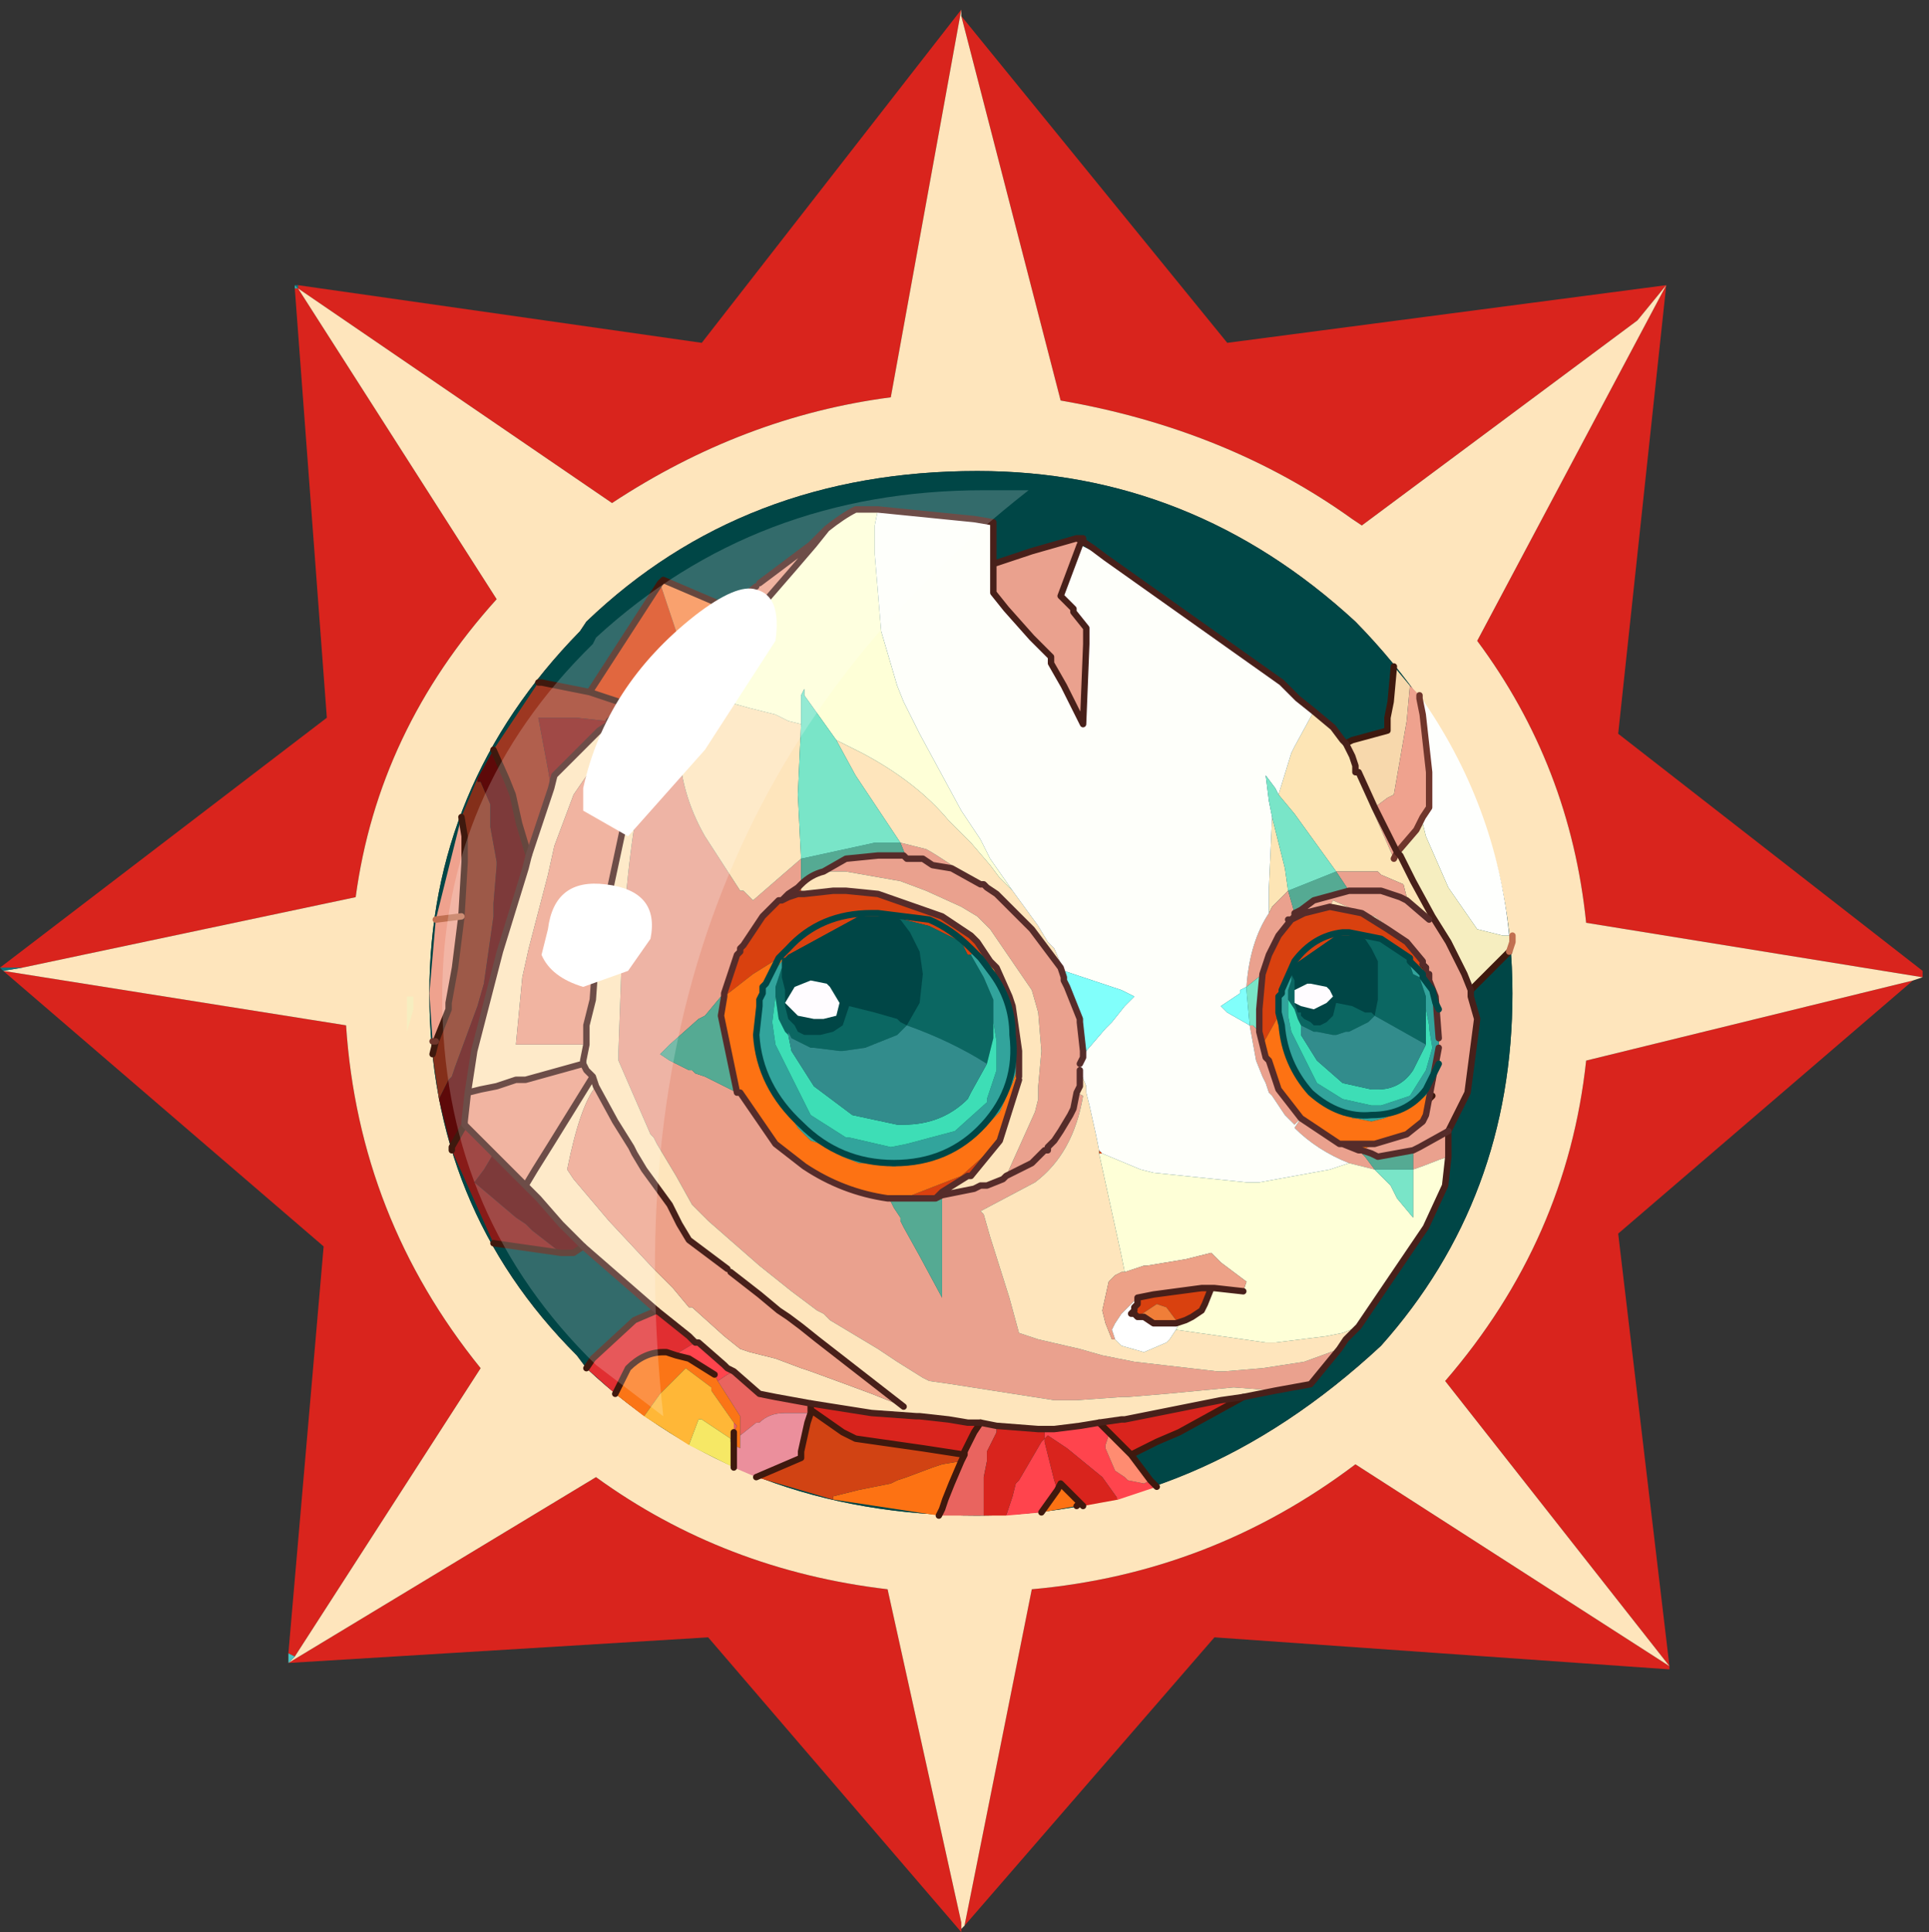 <?xml version="1.0" encoding="UTF-8" standalone="no"?>
<svg xmlns:ffdec="https://www.free-decompiler.com/flash" xmlns:xlink="http://www.w3.org/1999/xlink" ffdec:objectType="frame" height="30.15px" width="30.1px" xmlns="http://www.w3.org/2000/svg">
  <rect width="100%" height="100%" fill="#333333" stroke="none"/>
  <g transform="matrix(1.0, 0.0, 0.0, 1.0, 0.1, 0.0)">
    <use ffdec:characterId="1" height="30.0" transform="matrix(1.0, 0.0, 0.0, 1.0, 0.0, 0.0)" width="30.0" xlink:href="#shape0"/>
    <use ffdec:characterId="3" height="30.0" transform="matrix(1.0, 0.0, 0.0, 1.0, -0.1, 0.15)" width="30.0" xlink:href="#sprite0"/>
  </g>
  <defs>
    <g id="shape0" transform="matrix(1.0, 0.0, 0.0, 1.0, 0.0, 0.0)">
      <path d="M0.0 0.0 L30.0 0.0 30.0 30.0 0.0 30.0 0.0 0.0" fill="#33cc66" fill-opacity="0.0" fill-rule="evenodd" stroke="none"/>
    </g>
    <g id="sprite0" transform="matrix(1.0, 0.0, 0.0, 1.0, 0.1, -0.1)">
      <use ffdec:characterId="2" height="30.0" transform="matrix(1.0, 0.0, 0.0, 1.0, -0.1, 0.1)" width="30.0" xlink:href="#shape1"/>
    </g>
    <g id="shape1" transform="matrix(1.0, 0.0, 0.0, 1.0, 0.1, -0.1)">
      <path d="M14.9 0.2 L19.05 5.3 25.9 4.4 25.15 11.4 29.9 15.1 29.9 15.2 24.65 14.35 Q24.4 11.9 22.95 9.95 L25.9 4.4 25.45 4.95 21.15 8.15 21.0 8.05 Q19.05 6.65 16.45 6.2 L14.9 0.2 M29.75 15.25 L25.15 19.2 25.95 25.95 25.95 26.0 18.85 25.5 14.95 30.0 16.0 24.75 Q18.8 24.5 21.05 22.8 L25.95 25.95 22.45 21.5 Q24.35 19.3 24.65 16.5 L29.75 15.25 M14.9 30.05 L14.9 30.1 10.95 25.5 4.4 25.9 9.2 23.0 Q11.2 24.45 13.75 24.75 L14.9 29.95 14.9 30.05 M4.4 25.75 L4.95 19.4 -0.05 15.1 5.3 15.95 Q5.5 18.95 7.4 21.3 L4.5 25.8 4.4 25.75 M-0.1 15.05 L5.0 11.15 4.5 4.45 4.55 4.45 4.55 4.4 10.85 5.3 14.9 0.1 13.8 6.15 Q11.5 6.45 9.45 7.8 L4.55 4.45 7.65 9.3 Q5.8 11.35 5.45 13.95 L0.25 15.05 -0.1 15.05" fill="#d9241d" fill-rule="evenodd" stroke="none"/>
      <path d="M29.9 15.2 L29.75 15.25 24.65 16.5 Q24.35 19.3 22.45 21.5 L25.95 25.95 21.05 22.8 Q18.8 24.5 16.0 24.75 L14.95 30.0 14.9 30.05 14.9 29.95 13.75 24.75 Q11.2 24.45 9.2 23.0 L4.4 25.9 4.5 25.8 7.4 21.3 Q5.5 18.95 5.3 15.95 L-0.05 15.1 0.25 15.05 5.45 13.95 Q5.8 11.35 7.65 9.3 L4.55 4.45 9.45 7.8 Q11.5 6.45 13.8 6.15 L14.9 0.1 14.9 0.2 16.45 6.2 Q19.05 6.65 21.0 8.05 L21.15 8.15 25.45 4.95 25.9 4.4 22.95 9.95 Q24.4 11.9 24.65 14.35 L29.9 15.2 M23.5 15.45 Q23.5 12.15 21.05 9.65 18.5 7.3 15.15 7.3 11.5 7.3 9.05 9.65 L8.95 9.8 Q6.6 12.2 6.6 15.45 6.6 18.8 8.9 21.1 L9.05 21.3 Q11.5 23.6 15.15 23.6 18.6 23.6 21.45 20.95 23.5 18.65 23.5 15.45" fill="#fee5bc" fill-rule="evenodd" stroke="none"/>
      <path d="M23.5 15.45 Q23.5 18.65 21.45 20.95 18.6 23.6 15.15 23.6 11.5 23.6 9.05 21.3 L8.9 21.1 Q6.6 18.8 6.6 15.45 6.6 12.2 8.95 9.8 L9.05 9.65 Q11.5 7.3 15.15 7.3 18.5 7.3 21.05 9.65 23.5 12.15 23.5 15.45" fill="#004646" fill-rule="evenodd" stroke="none"/>
      <path d="M4.5 4.45 L4.5 4.4 4.55 4.45 4.5 4.45" fill="url(#gradient0)" fill-rule="evenodd" stroke="none"/>
      <path d="M4.5 4.4 L4.55 4.4 4.55 4.45 4.5 4.4" fill="url(#gradient1)" fill-rule="evenodd" stroke="none"/>
      <path d="M-0.05 15.1 L-0.1 15.05 0.25 15.05 -0.05 15.1" fill="url(#gradient2)" fill-rule="evenodd" stroke="none"/>
      <path d="M4.4 25.9 L4.4 25.75 4.5 25.8 4.4 25.9" fill="#4dc4c2" fill-rule="evenodd" stroke="none"/>
      <path d="M21.65 10.35 L21.9 10.65 21.85 11.2 21.65 12.35 21.55 12.4 21.35 12.55 21.1 12.0 21.35 12.55 21.3 12.55 21.1 12.0 21.05 12.0 21.05 11.9 21.0 11.75 20.95 11.65 20.9 11.55 21.0 11.5 21.55 11.35 21.55 11.15 21.6 10.9 21.65 10.35" fill="#f7d8ac" fill-rule="evenodd" stroke="none"/>
      <path d="M22.05 10.8 Q23.25 12.5 23.45 14.55 L23.35 14.55 22.95 14.45 22.5 13.8 22.15 13.0 22.1 12.8 22.1 12.7 22.2 12.55 22.2 12.45 22.2 12.0 22.1 11.1 22.05 10.85 22.05 10.8" fill="#fefffd" fill-rule="evenodd" stroke="none"/>
      <path d="M21.35 12.55 L21.55 12.4 21.65 12.35 21.85 11.2 21.9 10.65 22.05 10.8 22.05 10.85 22.1 11.1 22.2 12.0 22.2 12.45 22.2 12.55 22.1 12.7 22.05 12.8 22.0 12.9 21.7 13.25 21.65 13.35 21.3 12.55 21.35 12.55 21.7 13.25 21.35 12.55 M6.65 16.4 L6.65 16.2 6.6 15.45 6.7 14.3 7.1 12.7 7.15 13.0 7.15 13.4 7.1 14.25 7.0 15.05 6.9 15.6 6.9 15.7 6.7 16.2 6.65 16.4 M6.7 14.3 L7.1 14.25 6.7 14.3 M6.65 16.2 L6.7 16.2 6.65 16.2" fill="#efa28e" fill-rule="evenodd" stroke="none"/>
      <path d="M20.9 11.55 L20.95 11.65 21.0 11.75 21.05 11.9 21.05 12.0 21.1 12.0 21.3 12.55 21.65 13.35 21.75 13.3 21.95 13.7 22.25 14.25 22.2 14.3 21.85 13.95 21.8 13.75 21.45 13.6 21.4 13.55 21.25 13.55 21.05 13.55 20.75 13.55 20.1 12.65 19.85 12.35 20.05 11.7 20.1 11.6 20.4 11.05 20.7 11.3 20.85 11.5 20.9 11.55 M19.75 12.7 L19.95 13.5 20.0 13.85 19.75 14.1 19.7 14.2 19.7 13.95 19.7 13.8 19.75 12.7" fill="#fde5b5" fill-rule="evenodd" stroke="none"/>
      <path d="M23.45 14.55 L23.5 14.55 23.5 14.65 23.45 14.8 23.2 15.05 22.85 15.4 22.75 15.15 22.6 14.85 22.5 14.65 22.25 14.25 21.95 13.7 21.75 13.3 21.65 13.35 21.7 13.25 22.0 12.9 22.05 12.8 22.1 12.7 22.1 12.8 22.15 13.0 22.5 13.8 22.95 14.45 23.35 14.55 23.45 14.55 M21.7 13.25 L21.75 13.3 21.7 13.25 M6.35 15.5 L6.35 15.7 6.25 16.05 6.25 15.5 6.35 15.5" fill="#f6eec0" fill-rule="evenodd" stroke="none"/>
      <path d="M22.85 15.4 L22.85 15.5 22.95 15.85 22.8 17.0 22.5 17.6 22.5 17.85 22.5 17.95 22.5 18.0 22.35 18.05 Q22.1 18.15 21.95 18.2 L21.95 17.9 21.4 18.0 21.3 17.95 21.15 17.9 21.35 17.8 21.85 17.65 22.1 17.45 22.15 17.35 22.35 16.3 22.15 17.35 22.1 17.45 22.2 17.15 22.2 17.1 22.25 17.05 22.25 17.0 22.3 16.8 22.3 16.7 22.35 16.55 22.35 16.3 22.35 16.2 22.35 16.15 22.3 15.5 22.35 16.15 22.35 16.05 22.35 15.9 22.35 15.7 22.3 15.6 22.3 15.55 22.3 15.5 22.3 15.45 22.3 15.4 22.2 15.25 22.2 15.2 22.2 15.15 22.15 15.15 22.15 15.05 22.1 15.0 22.1 14.95 21.85 14.65 21.75 14.55 21.65 14.5 21.55 14.4 21.35 14.25 21.15 14.2 20.7 14.0 20.65 14.1 20.25 14.2 20.05 14.3 20.1 14.25 20.1 14.2 20.1 14.25 20.0 14.3 20.05 14.3 19.85 14.55 19.7 14.85 19.6 15.15 19.35 15.35 Q19.4 14.65 19.7 14.2 L19.75 14.1 20.0 13.85 20.1 14.2 20.2 14.15 20.4 14.0 20.95 13.85 21.05 13.85 21.2 13.85 21.45 13.85 21.75 13.95 21.85 14.0 22.2 14.3 21.85 14.0 21.75 13.95 21.45 13.85 21.2 13.85 21.05 13.85 20.95 13.85 20.75 13.55 21.05 13.55 21.25 13.55 21.4 13.55 21.45 13.6 21.8 13.75 21.85 13.95 22.2 14.3 22.25 14.25 22.5 14.65 22.6 14.85 22.75 15.15 22.85 15.4 M20.8 21.0 L20.35 21.55 19.8 21.65 19.15 21.6 18.1 21.7 17.5 21.75 17.4 21.75 16.7 21.8 16.35 21.8 14.75 21.55 14.4 21.5 14.3 21.45 13.9 21.2 13.6 21.0 12.85 20.55 12.75 20.45 12.65 20.4 12.25 20.1 11.75 19.7 10.95 19.0 10.7 18.75 10.45 18.3 10.15 17.8 10.1 17.7 10.05 17.65 9.55 16.5 9.55 16.35 9.6 14.95 9.6 14.9 Q9.7 13.05 9.95 12.1 L9.8 12.05 9.8 12.0 10.1 11.6 10.15 11.5 10.2 11.45 10.25 11.35 10.6 10.9 10.5 11.55 Q10.5 12.3 10.9 13.0 L11.45 13.85 11.5 13.85 11.65 14.0 12.4 13.35 12.4 13.55 12.4 13.75 12.35 13.8 12.2 13.9 12.15 13.95 12.1 14.0 12.05 14.0 11.85 14.2 11.8 14.25 11.5 14.7 11.45 14.75 11.45 14.8 11.4 14.85 11.35 15.0 11.3 15.15 11.2 15.45 11.2 15.5 11.15 15.5 10.9 15.8 10.8 15.85 10.35 16.25 10.2 16.4 10.35 16.5 10.65 16.65 10.7 16.65 10.75 16.7 10.9 16.75 11.4 17.0 11.45 17.0 12.0 17.8 12.45 18.15 Q13.05 18.55 13.75 18.65 L13.8 18.7 13.85 18.8 13.95 18.95 13.95 19.0 14.0 19.1 14.25 19.55 14.6 20.2 14.6 19.3 14.6 19.2 14.6 18.95 14.6 18.6 15.1 18.5 15.2 18.45 15.25 18.45 15.3 18.45 15.55 18.35 15.6 18.3 16.05 17.3 16.1 17.1 16.1 16.9 16.15 16.35 16.1 15.75 16.0 15.4 15.35 14.45 15.15 14.25 14.9 14.1 14.35 13.85 13.95 13.7 13.1 13.55 12.75 13.55 13.1 13.35 13.6 13.3 13.85 13.3 14.0 13.3 14.05 13.35 13.95 13.1 14.35 13.2 Q14.45 13.25 14.75 13.45 L14.75 13.5 15.2 13.75 15.25 13.75 15.3 13.8 15.45 13.9 15.9 14.35 16.0 14.45 16.3 14.85 16.45 15.05 16.5 15.2 16.5 15.25 16.55 15.35 16.75 15.85 16.75 15.9 16.8 16.35 16.8 16.45 16.75 16.55 16.75 16.65 16.75 16.75 16.75 16.9 16.7 17.0 16.8 17.05 Q16.65 17.95 16.05 18.4 L15.2 18.85 15.25 18.9 15.35 19.25 15.65 20.2 15.8 20.75 16.1 20.85 16.75 21.0 17.1 21.1 17.35 21.15 17.6 21.2 18.9 21.35 19.0 21.35 19.6 21.3 20.25 21.2 20.8 21.0 M15.4 8.75 L16.0 8.55 16.7 8.35 16.8 8.4 16.75 8.45 16.6 8.85 16.45 9.25 16.65 9.45 16.65 9.5 16.85 9.75 16.85 10.0 16.8 11.25 16.5 10.65 16.3 10.3 16.3 10.2 16.0 9.9 15.6 9.45 15.4 9.2 15.4 8.75 M22.5 17.6 L22.05 17.85 21.95 17.9 22.05 17.85 22.5 17.6 M20.85 17.8 L21.1 17.9 21.2 18.0 21.35 18.2 20.95 18.1 Q20.45 17.9 20.1 17.55 L20.2 17.4 20.8 17.8 20.85 17.8 M19.4 15.95 L19.45 15.95 19.55 16.05 19.6 16.25 19.65 16.45 19.7 16.5 19.8 16.8 19.85 16.95 20.2 17.4 20.1 17.5 19.95 17.35 19.75 17.05 19.7 17.0 19.65 16.85 19.6 16.75 19.5 16.5 19.4 15.95 M16.7 17.0 L16.65 17.25 16.6 17.35 16.45 17.6 16.35 17.75 16.3 17.8 16.25 17.85 16.25 17.9 16.2 17.9 16.0 18.1 15.6 18.3 16.0 18.1 16.2 17.9 16.25 17.9 16.25 17.85 16.3 17.8 16.35 17.75 16.45 17.6 16.6 17.35 16.65 17.25 16.7 17.0 M14.05 13.35 L14.3 13.35 14.45 13.45 14.75 13.5 14.45 13.45 14.3 13.35 14.05 13.35" fill="#eaa18e" fill-rule="evenodd" stroke="none"/>
      <path d="M20.95 13.85 L20.4 14.0 20.2 14.15 20.1 14.2 20.0 13.85 20.75 13.55 20.95 13.85 M21.15 17.9 L21.3 17.95 21.4 18.0 21.95 17.9 21.95 18.2 21.85 18.2 21.75 18.2 21.35 18.2 21.2 18.0 21.1 17.9 21.15 17.9 M12.75 13.55 Q12.55 13.6 12.4 13.75 L12.4 13.55 12.4 13.35 13.55 13.1 13.95 13.1 14.05 13.35 14.0 13.3 13.85 13.3 13.6 13.3 13.1 13.35 12.75 13.55 M14.5 18.65 L14.6 18.6 14.6 18.95 14.6 19.2 14.6 19.3 14.6 20.2 14.25 19.55 14.0 19.1 13.95 19.0 13.95 18.95 13.85 18.8 13.8 18.7 13.75 18.65 13.8 18.65 14.0 18.65 14.05 18.65 14.5 18.65 M11.2 15.5 L11.15 15.8 11.4 17.0 10.9 16.75 10.75 16.7 10.7 16.65 10.65 16.65 10.35 16.5 10.2 16.4 10.35 16.25 10.8 15.85 10.9 15.8 11.15 15.5 11.2 15.5" fill="#55aa93" fill-rule="evenodd" stroke="none"/>
      <path d="M9.1 10.75 L10.2 9.05 10.25 9.2 10.55 10.1 9.95 10.65 9.7 10.95 9.1 10.75 M20.05 14.3 L20.25 14.2 20.65 14.1 21.15 14.2 21.55 14.45 21.85 14.65 22.1 14.95 22.1 15.0 22.15 15.05 22.15 15.15 22.2 15.15 22.2 15.2 22.2 15.25 22.1 15.2 22.1 15.15 21.9 14.95 21.9 14.9 21.45 14.6 20.95 14.5 20.85 14.5 Q20.4 14.55 20.1 14.95 L19.9 15.4 20.1 14.95 Q20.4 14.55 20.85 14.5 L20.95 14.5 21.45 14.6 21.9 14.9 21.9 14.95 21.9 15.0 21.8 14.85 21.45 14.65 21.2 14.55 21.1 14.55 20.95 14.55 20.8 14.55 20.75 14.55 20.1 15.0 20.05 15.05 20.05 15.15 20.05 15.1 19.95 15.25 19.9 15.4 19.9 15.45 19.85 15.5 19.85 15.55 19.85 15.6 19.85 15.8 19.6 16.25 19.55 16.05 19.55 15.7 19.6 15.15 19.7 14.85 19.85 14.55 20.05 14.3 M22.2 15.2 L22.2 15.25 22.2 15.2 M17.1 17.95 L17.05 17.95 17.05 17.9 17.1 17.95 M18.8 20.05 L18.7 20.3 18.65 20.4 18.5 20.5 18.4 20.55 18.25 20.6 18.25 20.55 18.1 20.35 17.95 20.3 17.65 20.5 17.6 20.45 17.55 20.45 17.6 20.4 17.6 20.35 17.65 20.3 17.65 20.2 17.9 20.15 18.65 20.05 18.8 20.05 M10.6 10.9 L10.65 10.75 10.7 10.75 10.6 10.9 M16.45 15.05 L16.5 15.1 16.5 15.2 16.45 15.05 M12.4 13.75 L12.4 13.85 12.4 13.9 12.45 13.9 12.9 13.85 13.1 13.85 13.6 13.9 14.6 14.25 14.75 14.35 15.05 14.55 15.15 14.65 15.35 14.95 15.2 14.9 15.15 14.9 15.1 14.8 15.05 14.85 15.0 14.85 14.9 14.65 14.4 14.4 14.0 14.3 13.85 14.25 13.6 14.25 13.4 14.25 13.3 14.25 12.2 14.85 12.15 14.9 12.05 14.9 11.65 15.15 11.2 15.5 11.2 15.45 11.3 15.15 11.35 15.0 11.4 14.85 11.45 14.8 11.45 14.75 11.5 14.7 11.8 14.25 11.85 14.2 12.05 14.0 12.1 14.0 12.15 13.95 12.2 13.9 12.35 13.8 12.4 13.75 M15.5 17.75 L15.05 18.3 15.0 18.3 14.6 18.55 14.5 18.65 14.05 18.65 14.0 18.65 14.9 18.3 15.35 17.9 15.5 17.75 M15.2 14.9 L15.1 14.8 15.05 14.75 Q14.75 14.45 14.4 14.3 L13.6 14.2 13.5 14.2 Q12.7 14.2 12.2 14.75 L12.05 14.9 12.2 14.75 Q12.7 14.2 13.5 14.2 L13.6 14.2 14.4 14.3 Q14.75 14.45 15.05 14.75 L15.1 14.8 15.2 14.9 M12.4 13.9 L12.35 13.9 12.2 13.95 12.1 14.0 12.2 13.95 12.35 13.9 12.4 13.9" fill="#d9410f" fill-rule="evenodd" stroke="none"/>
      <path d="M20.05 15.15 L20.05 15.05 20.1 15.0 20.75 14.55 20.8 14.55 20.95 14.55 21.1 14.55 21.2 14.6 21.3 14.75 21.4 14.95 21.4 15.05 21.4 15.2 21.4 15.55 21.35 15.8 21.3 15.75 21.2 15.75 21.0 15.65 20.75 15.6 20.7 15.8 20.6 15.9 20.5 15.95 20.45 15.95 20.4 15.95 20.35 15.9 20.25 15.85 20.2 15.8 20.2 15.75 20.15 15.75 20.1 15.6 20.2 15.65 20.4 15.7 20.6 15.6 20.7 15.5 20.65 15.4 20.6 15.35 20.35 15.3 20.3 15.3 20.1 15.4 20.1 15.25 20.05 15.15 M12.15 14.9 L12.2 14.85 13.3 14.25 13.4 14.25 13.6 14.25 13.85 14.25 13.95 14.3 14.1 14.5 14.15 14.6 14.25 14.8 14.3 15.15 14.25 15.6 14.05 15.95 13.95 15.9 13.9 15.85 13.55 15.75 13.15 15.65 13.05 15.95 12.9 16.05 12.7 16.1 12.65 16.1 12.6 16.1 12.5 16.1 12.45 16.1 12.35 16.05 12.3 15.95 12.2 15.85 12.15 15.65 12.15 15.6 12.15 15.55 12.15 15.5 12.15 15.4 12.1 15.2 12.1 15.05 12.1 14.9 12.15 14.9 M12.8 15.3 L12.55 15.25 12.3 15.35 12.15 15.6 12.35 15.8 12.6 15.85 12.7 15.85 12.75 15.85 12.95 15.8 13.0 15.6 12.85 15.35 12.8 15.3" fill="#004646" fill-rule="evenodd" stroke="none"/>
      <path d="M21.1 14.55 L21.2 14.55 21.45 14.65 21.8 14.85 21.9 15.0 21.95 15.15 22.05 15.2 22.15 15.5 22.15 15.6 22.15 15.7 22.15 15.95 22.15 16.25 21.35 15.8 21.4 15.55 21.4 15.2 21.4 15.05 21.4 14.95 21.3 14.75 21.2 14.6 21.1 14.55 M20.1 15.4 L20.1 15.45 20.1 15.5 20.1 15.6 20.15 15.75 20.2 15.75 20.2 15.8 20.25 15.85 20.35 15.9 20.4 15.95 20.45 15.95 20.5 15.95 20.6 15.9 20.7 15.8 20.75 15.6 21.0 15.65 21.2 15.75 21.3 15.75 21.35 15.8 21.3 15.85 21.25 15.9 20.95 16.05 20.9 16.05 20.75 16.1 20.7 16.1 20.45 16.05 20.4 16.05 20.2 15.95 20.2 15.9 20.2 15.95 20.15 15.85 20.1 15.7 20.0 15.55 20.0 15.45 20.0 15.4 20.05 15.25 20.05 15.15 20.1 15.25 20.1 15.4 M15.05 14.85 L15.25 15.2 15.4 15.55 15.4 15.7 15.4 15.85 15.4 15.9 15.4 16.15 15.3 16.55 Q14.75 16.2 14.05 15.95 L13.95 16.05 13.9 16.1 13.4 16.3 13.05 16.35 13.0 16.35 12.6 16.3 12.55 16.3 12.25 16.15 12.2 16.05 12.2 16.1 12.15 16.05 12.05 15.85 12.0 15.5 12.0 15.45 12.0 15.4 12.0 15.35 12.05 15.2 12.1 15.05 12.1 15.2 12.15 15.4 12.15 15.5 12.15 15.55 12.15 15.6 12.15 15.65 12.2 15.85 12.3 15.95 12.35 16.05 12.45 16.1 12.5 16.1 12.6 16.1 12.65 16.1 12.7 16.1 12.9 16.05 13.05 15.95 13.15 15.65 13.55 15.75 13.9 15.85 13.95 15.9 14.05 15.95 14.25 15.6 14.3 15.15 14.25 14.8 14.15 14.6 14.1 14.5 13.95 14.3 13.85 14.25 14.0 14.3 14.4 14.4 14.9 14.65 15.0 14.85 15.05 14.85" fill="#0b6762" fill-rule="evenodd" stroke="none"/>
      <path d="M21.1 20.65 L20.9 20.85 20.8 21.0 20.25 21.2 19.6 21.3 19.0 21.35 18.9 21.35 17.6 21.2 17.35 21.15 17.1 21.1 16.75 21.0 16.1 20.85 15.8 20.75 15.65 20.2 15.35 19.25 15.25 18.9 15.2 18.85 16.05 18.4 Q16.65 17.95 16.8 17.05 L16.7 17.0 16.75 16.9 16.75 16.75 16.75 16.65 16.85 16.9 16.85 17.0 16.9 17.2 17.0 17.65 17.05 17.9 17.05 17.95 17.4 19.55 17.45 19.8 17.4 19.8 17.3 19.85 17.2 19.95 17.1 20.4 17.15 20.6 17.25 20.85 17.3 20.85 17.4 20.95 17.75 21.05 18.1 20.9 18.15 20.85 18.25 20.7 19.65 20.9 19.8 20.9 20.6 20.8 20.85 20.75 21.1 20.65 M19.8 21.65 L19.55 21.7 19.3 21.75 18.95 21.8 17.45 22.1 17.4 22.1 17.05 22.15 16.75 22.2 16.35 22.25 16.2 22.25 16.1 22.25 15.45 22.2 15.2 22.15 15.0 22.15 14.7 22.1 14.25 22.05 14.2 22.05 13.5 22.0 12.55 21.85 12.0 21.75 11.75 21.7 11.35 21.35 11.25 21.3 11.2 21.25 10.8 20.9 10.75 20.9 10.65 20.8 10.15 20.4 9.0 19.4 8.65 19.05 8.3 18.65 8.1 18.45 8.25 18.2 8.5 17.8 9.15 16.75 9.1 16.7 9.05 16.65 9.0 16.55 8.1 16.8 7.95 16.8 7.65 16.9 7.4 16.95 7.2 17.0 7.3 16.35 7.7 14.8 8.1 13.5 8.15 13.3 8.5 12.25 8.55 12.05 9.25 11.35 9.4 11.25 9.4 11.2 9.7 10.95 9.95 10.65 10.15 10.7 9.85 11.0 9.65 11.25 9.4 11.55 8.85 12.35 8.55 13.15 8.45 13.6 8.15 14.75 8.05 15.2 7.95 16.25 8.3 16.25 9.05 16.25 9.0 16.5 9.0 16.55 9.0 16.5 9.05 16.25 9.05 15.95 9.15 15.55 9.2 14.85 9.8 12.05 9.95 12.1 Q9.7 13.05 9.6 14.9 L9.6 14.95 9.55 16.35 9.55 16.5 10.05 17.65 10.1 17.7 10.15 17.8 10.45 18.3 10.7 18.75 10.95 19.0 11.75 19.7 12.25 20.1 12.65 20.4 12.75 20.45 12.85 20.55 13.6 21.0 13.9 21.2 14.3 21.45 14.4 21.5 14.75 21.55 16.35 21.8 16.7 21.8 17.4 21.75 17.5 21.75 18.1 21.7 19.15 21.6 19.8 21.65 M12.55 8.45 L12.8 8.2 12.6 8.45 12.55 8.45 M20.1 14.25 L20.05 14.3 20.0 14.3 20.1 14.25 M20.65 14.1 L20.7 14.0 21.15 14.2 21.35 14.25 21.55 14.4 21.65 14.5 21.75 14.55 21.85 14.65 21.55 14.45 21.15 14.2 20.65 14.1 M10.7 10.75 L11.6 11.0 12.0 11.1 12.2 11.2 12.4 11.25 12.35 12.35 12.4 13.35 11.65 14.0 11.5 13.85 11.45 13.85 10.9 13.0 Q10.5 12.3 10.5 11.55 L10.6 10.9 10.7 10.75 M12.95 11.5 L13.35 11.7 Q14.2 12.15 14.7 12.75 L15.05 13.1 15.35 13.45 15.5 13.65 15.7 13.85 16.1 14.4 16.25 14.65 16.35 14.75 16.5 15.1 16.45 15.05 16.3 14.85 16.0 14.45 15.9 14.35 15.45 13.9 15.3 13.8 15.25 13.75 15.2 13.75 14.75 13.5 14.75 13.45 Q14.45 13.25 14.35 13.2 L13.95 13.1 13.55 12.5 13.25 12.05 12.95 11.5 M9.15 16.75 L9.2 16.9 9.15 16.75 M11.25 19.75 L10.65 19.3 10.5 19.05 10.35 18.75 9.95 18.2 9.8 17.95 9.75 17.85 9.5 17.45 9.2 16.9 Q8.95 17.2 8.75 18.2 L8.85 18.35 9.4 19.0 10.1 19.75 10.4 20.05 10.65 20.35 10.7 20.35 11.2 20.8 11.45 21.0 11.6 21.05 12.0 21.15 12.4 21.3 12.55 21.35 Q13.1 21.55 13.5 21.7 L14.0 21.9 13.55 21.55 13.1 21.2 12.65 20.85 12.4 20.65 12.2 20.5 12.05 20.4 11.75 20.15 11.3 19.8 11.25 19.75 M12.75 13.55 L13.1 13.55 13.95 13.7 14.35 13.85 14.9 14.1 15.15 14.25 15.35 14.45 16.0 15.4 16.1 15.75 16.15 16.35 16.1 16.9 16.1 17.1 16.05 17.3 15.6 18.3 15.55 18.35 15.3 18.45 15.25 18.45 15.2 18.45 15.1 18.5 14.6 18.6 14.5 18.65 14.6 18.55 15.0 18.3 15.05 18.3 15.5 17.75 15.8 16.8 15.8 16.75 15.8 16.6 15.8 16.35 15.7 15.65 15.65 15.5 15.45 15.05 15.35 14.95 15.15 14.65 15.05 14.55 14.75 14.35 14.6 14.25 13.6 13.9 13.1 13.85 12.9 13.85 12.45 13.9 12.4 13.9 12.4 13.85 12.4 13.75 Q12.55 13.6 12.75 13.55" fill="#fee5bc" fill-rule="evenodd" stroke="none"/>
      <path d="M20.1 15.4 L20.3 15.3 20.35 15.3 20.6 15.35 20.65 15.4 20.7 15.5 20.6 15.6 20.4 15.7 20.2 15.65 20.1 15.6 20.1 15.5 20.1 15.45 20.1 15.4 M12.8 15.3 L12.85 15.35 13.0 15.6 12.95 15.8 12.75 15.85 12.7 15.85 12.6 15.85 12.35 15.8 12.15 15.6 12.3 15.35 12.55 15.25 12.8 15.3" fill="#fffcff" fill-rule="evenodd" stroke="none"/>
      <path d="M22.35 16.15 L22.35 16.2 22.35 16.3 22.35 16.55 22.3 16.7 22.3 16.8 22.2 17.0 21.95 17.2 21.5 17.4 21.3 17.45 21.05 17.4 21.0 17.4 21.0 17.35 20.85 17.35 20.6 17.2 20.5 17.15 20.45 17.1 20.35 17.0 Q19.95 16.55 19.9 15.95 L19.85 15.75 19.85 15.6 19.85 15.75 19.9 15.95 Q19.95 16.55 20.35 17.0 20.8 17.4 21.3 17.35 21.85 17.35 22.15 16.95 L22.35 16.55 22.15 16.95 Q21.85 17.35 21.3 17.35 20.8 17.4 20.35 17.0 L19.95 16.35 19.9 16.15 19.9 16.05 19.85 15.8 19.85 15.6 19.85 15.55 19.85 15.5 19.9 15.45 19.9 15.4 19.95 15.25 20.05 15.1 20.05 15.15 20.05 15.25 20.0 15.4 20.0 15.45 20.0 15.6 20.0 15.8 20.05 16.05 20.1 16.15 20.45 16.85 20.85 17.1 21.3 17.2 21.45 17.2 21.9 17.05 22.15 16.65 22.25 16.3 22.2 16.0 22.2 15.95 22.15 15.7 22.15 15.6 22.15 15.5 22.05 15.2 21.95 15.15 21.9 15.0 21.9 14.95 22.1 15.15 22.1 15.2 22.25 15.4 22.3 15.55 22.3 15.6 22.35 15.7 22.35 15.9 22.35 16.05 22.35 16.15 M22.3 15.6 L22.25 15.4 22.3 15.6 M15.2 14.9 L15.35 15.1 Q15.75 15.55 15.8 16.2 L15.8 16.4 15.75 16.7 15.7 16.85 15.5 17.3 15.25 17.55 14.95 17.8 14.9 17.85 14.15 18.1 13.85 18.15 13.45 18.1 13.35 18.1 13.3 18.1 13.05 18.0 12.7 17.8 12.55 17.75 12.5 17.7 12.35 17.55 11.8 16.65 11.7 16.4 11.7 16.25 11.7 15.95 11.75 15.65 11.75 15.55 11.8 15.45 11.8 15.4 11.8 15.35 11.85 15.3 11.9 15.2 12.1 14.95 12.1 15.05 12.05 15.2 12.0 15.35 12.0 15.4 12.0 15.45 12.0 15.5 11.95 15.9 12.0 16.25 12.05 16.35 12.55 17.35 13.1 17.7 13.15 17.7 13.8 17.85 14.05 17.8 14.8 17.6 15.3 17.15 15.3 17.1 15.45 16.65 15.45 16.25 15.45 16.2 15.4 15.9 15.4 15.85 15.4 15.7 15.4 15.55 15.25 15.2 15.05 14.85 15.1 14.8 15.15 14.9 15.2 14.9 M11.8 15.35 L11.85 15.3 11.8 15.35 M15.35 15.1 Q15.7 15.55 15.7 16.1 15.8 16.9 15.25 17.5 14.7 18.1 13.85 18.1 13.0 18.1 12.4 17.5 11.75 16.9 11.7 16.1 L11.75 15.65 11.7 16.1 Q11.75 16.9 12.4 17.5 13.0 18.1 13.85 18.1 14.7 18.1 15.25 17.5 15.8 16.9 15.7 16.1 15.7 15.55 15.35 15.1 M11.8 15.45 L11.8 15.4 11.8 15.45" fill="#32a49c" fill-rule="evenodd" stroke="none"/>
      <path d="M16.7 23.45 L16.15 23.55 16.4 23.2 16.45 23.1 16.75 23.4 16.7 23.45 M14.55 23.6 L12.9 23.35 12.9 23.3 13.3 23.2 13.8 23.1 13.9 23.05 14.05 23.0 14.45 22.85 14.6 22.8 14.9 22.75 14.75 23.1 14.65 23.35 14.6 23.5 14.55 23.6 M22.2 15.25 L22.3 15.4 22.3 15.45 22.3 15.5 22.2 15.25 22.3 15.5 22.3 15.55 22.25 15.4 22.1 15.2 22.2 15.25 M22.1 17.45 L21.85 17.65 21.35 17.8 21.15 17.9 21.1 17.9 20.85 17.8 20.8 17.8 20.2 17.4 19.85 16.95 19.8 16.8 19.7 16.5 19.65 16.45 19.6 16.25 19.85 15.8 19.9 16.05 19.9 16.15 19.95 16.35 20.35 17.0 20.45 17.1 20.5 17.15 20.6 17.2 20.85 17.35 21.0 17.35 21.0 17.4 21.05 17.4 21.3 17.45 21.5 17.4 21.95 17.2 22.2 17.0 22.3 16.8 22.25 17.0 22.25 17.05 22.2 17.1 22.2 17.15 22.1 17.45 M20.85 17.8 L21.35 17.8 20.85 17.8 M15.35 14.95 L15.45 15.05 15.65 15.5 15.7 15.65 15.8 16.35 15.8 16.6 15.8 16.75 15.8 16.8 15.5 17.75 15.35 17.9 14.9 18.3 14.0 18.65 13.8 18.65 13.75 18.65 Q13.05 18.55 12.45 18.15 L12.0 17.8 11.45 17.0 11.4 17.0 11.15 15.8 11.2 15.5 11.65 15.15 12.05 14.9 11.85 15.3 12.05 14.9 12.15 14.9 12.1 14.9 12.1 15.05 12.1 14.95 11.9 15.2 11.85 15.3 11.8 15.35 11.8 15.4 11.8 15.45 11.75 15.55 11.75 15.65 11.7 15.95 11.7 16.25 11.7 16.4 11.8 16.65 12.35 17.55 12.5 17.7 12.55 17.75 12.7 17.8 13.05 18.0 13.3 18.1 13.35 18.1 13.45 18.1 13.85 18.15 14.15 18.1 14.9 17.85 14.95 17.8 15.25 17.55 15.5 17.3 15.7 16.85 15.75 16.7 15.8 16.4 15.8 16.2 Q15.75 15.55 15.35 15.1 L15.2 14.9 15.35 14.95" fill="#fd7213" fill-rule="evenodd" stroke="none"/>
      <path d="M22.15 16.25 L22.15 15.95 22.15 15.7 22.2 15.95 22.2 16.0 22.25 16.3 22.15 16.65 21.9 17.05 21.45 17.2 21.3 17.2 20.85 17.1 20.45 16.85 20.1 16.15 20.05 16.05 20.0 15.8 20.0 15.6 20.0 15.45 20.0 15.55 20.1 15.7 20.15 15.85 20.2 15.95 20.2 16.1 20.45 16.5 20.85 16.85 21.3 16.95 21.4 16.95 Q21.75 16.95 21.95 16.65 L22.0 16.55 22.15 16.25 M15.4 15.9 L15.45 16.2 15.45 16.25 15.45 16.65 15.3 17.1 15.3 17.15 14.8 17.6 14.05 17.8 13.8 17.85 13.15 17.7 13.1 17.7 12.55 17.35 12.05 16.35 12.0 16.25 11.95 15.9 12.0 15.5 12.05 15.85 12.15 16.05 12.2 16.1 12.25 16.35 12.6 16.9 13.2 17.35 13.9 17.5 14.0 17.5 Q14.6 17.5 15.0 17.1 L15.05 17.0 15.3 16.55 15.4 16.15 15.4 15.9" fill="#3ddeb6" fill-rule="evenodd" stroke="none"/>
      <path d="M21.35 15.8 L22.15 16.25 22.0 16.55 21.95 16.65 Q21.75 16.95 21.4 16.95 L21.3 16.95 20.85 16.85 20.45 16.5 20.2 16.1 20.2 15.95 20.2 15.9 20.2 15.95 20.4 16.05 20.45 16.05 20.7 16.1 20.75 16.1 20.9 16.05 20.95 16.05 21.25 15.9 21.3 15.85 21.35 15.8 M15.3 16.55 L15.05 17.0 15.0 17.1 Q14.6 17.5 14.0 17.5 L13.9 17.5 13.2 17.35 12.6 16.9 12.25 16.35 12.2 16.1 12.2 16.05 12.25 16.15 12.55 16.3 12.6 16.3 13.0 16.35 13.05 16.35 13.4 16.3 13.9 16.1 13.95 16.05 14.05 15.95 Q14.75 16.2 15.3 16.55" fill="#328c8c" fill-rule="evenodd" stroke="none"/>
      <path d="M22.5 18.0 L22.45 18.45 22.15 19.1 21.1 20.65 20.85 20.75 20.6 20.8 19.8 20.9 19.65 20.9 18.25 20.7 18.3 20.6 18.4 20.55 18.5 20.5 18.65 20.4 18.7 20.3 18.8 20.05 18.85 20.05 19.3 20.1 19.35 19.95 18.95 19.65 18.8 19.5 18.4 19.6 17.8 19.7 17.75 19.7 17.45 19.8 17.4 19.55 17.05 17.95 17.1 17.95 17.7 18.2 17.9 18.25 19.35 18.4 19.55 18.4 20.65 18.2 20.95 18.1 21.35 18.2 21.6 18.45 21.7 18.65 21.95 18.95 21.95 18.2 Q22.1 18.15 22.35 18.05 L22.5 18.0 M12.8 8.2 Q13.05 8.0 13.25 7.9 L13.6 7.9 13.55 8.15 13.55 8.6 13.65 9.8 13.9 10.65 14.0 10.9 14.25 11.4 14.9 12.6 15.2 13.05 15.35 13.35 15.7 13.85 15.5 13.65 15.35 13.45 15.05 13.1 14.7 12.75 Q14.2 12.15 13.35 11.7 L12.95 11.5 12.45 10.8 12.45 10.7 12.4 10.8 12.4 11.25 12.2 11.2 12.0 11.1 11.6 11.0 10.7 10.75 11.3 10.0 11.65 9.6 11.65 9.55 12.3 8.8 12.6 8.45 12.8 8.2" fill="#feffd7" fill-rule="evenodd" stroke="none"/>
      <path d="M13.6 7.9 L15.1 8.05 15.4 8.1 15.4 8.75 15.4 9.2 15.6 9.45 16.0 9.9 16.3 10.2 16.3 10.3 16.5 10.65 16.8 11.25 16.85 10.0 16.85 9.75 16.65 9.5 16.65 9.45 16.45 9.25 16.6 8.85 16.75 8.45 17.15 8.65 19.9 10.6 20.15 10.85 20.4 11.05 20.1 11.6 20.05 11.7 19.85 12.35 19.8 12.25 19.65 12.05 19.7 12.45 19.75 12.7 19.7 13.8 19.7 13.95 19.7 14.2 Q19.4 14.65 19.35 15.35 L19.25 15.4 19.25 15.45 18.95 15.65 19.05 15.75 19.4 15.95 19.5 16.5 19.6 16.75 19.65 16.85 19.7 17.0 19.75 17.05 19.95 17.35 20.1 17.5 20.2 17.4 20.1 17.55 Q20.45 17.9 20.95 18.1 L20.65 18.2 19.55 18.4 19.35 18.4 17.9 18.25 17.7 18.2 17.1 17.95 17.05 17.9 17.0 17.65 16.9 17.2 16.85 17.0 16.85 16.9 16.75 16.65 16.75 16.55 16.8 16.45 16.85 16.35 17.15 16.0 17.25 15.9 17.45 15.65 17.6 15.5 17.4 15.4 16.8 15.2 16.5 15.1 16.35 14.75 16.25 14.65 16.1 14.4 15.7 13.85 15.35 13.35 15.2 13.05 14.9 12.6 14.25 11.4 14.0 10.9 13.9 10.65 13.65 9.8 13.55 8.6 13.55 8.15 13.6 7.9" fill="#fefffa" fill-rule="evenodd" stroke="none"/>
      <path d="M21.35 18.2 L21.75 18.2 21.85 18.2 21.95 18.2 21.95 18.95 21.7 18.65 21.6 18.45 21.35 18.2 M12.4 11.25 L12.4 10.8 12.45 10.7 12.45 10.8 12.95 11.5 13.25 12.05 13.55 12.5 13.95 13.1 13.55 13.1 12.4 13.35 12.35 12.35 12.4 11.25 M19.85 12.35 L20.1 12.65 20.75 13.55 20.0 13.85 19.95 13.5 19.75 12.7 19.7 12.45 19.65 12.05 19.8 12.25 19.85 12.35 M19.4 15.95 L19.35 15.4 19.35 15.35 19.6 15.15 19.55 15.7 19.55 16.05 19.45 15.95 19.4 15.95" fill="#79e5c8" fill-rule="evenodd" stroke="none"/>
      <path d="M10.2 9.05 L10.25 9.0 11.3 9.45 10.55 10.1 10.25 9.2 10.2 9.05" fill="#f7894a" fill-rule="evenodd" stroke="none"/>
      <path d="M11.3 9.45 L11.45 9.3 11.7 9.1 11.75 9.05 12.55 8.45 12.6 8.45 12.3 8.8 11.65 9.55 11.65 9.6 11.3 10.0 10.7 10.75 10.65 10.75 10.6 10.9 10.25 11.35 10.2 11.45 10.15 11.5 10.1 11.6 9.8 12.0 9.8 12.05 9.2 14.85 9.15 15.55 9.05 15.95 9.05 16.25 8.3 16.25 7.95 16.25 8.05 15.2 8.15 14.75 8.45 13.6 8.55 13.15 8.85 12.35 9.4 11.55 9.65 11.25 9.85 11.0 10.15 10.7 9.95 10.65 10.55 10.1 11.3 9.45 M7.2 17.0 L7.4 16.95 7.65 16.9 7.95 16.8 8.1 16.8 9.0 16.55 9.05 16.65 9.1 16.7 9.15 16.75 8.5 17.8 8.25 18.2 8.1 18.45 7.65 18.0 7.6 17.95 7.35 17.7 7.15 17.5 7.15 17.45 7.2 17.0 M9.2 16.9 L9.5 17.45 9.75 17.85 9.8 17.95 9.95 18.2 10.35 18.75 10.5 19.05 10.65 19.3 11.25 19.75 11.3 19.8 11.75 20.15 12.05 20.4 12.2 20.5 12.4 20.65 12.65 20.85 13.1 21.2 13.55 21.55 14.0 21.9 13.5 21.7 Q13.1 21.55 12.55 21.35 L12.4 21.3 12.0 21.15 11.6 21.05 11.45 21.0 11.2 20.8 10.7 20.35 10.65 20.35 10.4 20.05 10.1 19.75 9.4 19.0 8.85 18.35 8.75 18.2 Q8.95 17.2 9.2 16.9" fill="#eda189" fill-rule="evenodd" stroke="none"/>
      <path d="M6.75 17.1 L6.65 16.4 6.7 16.2 6.9 15.7 6.9 15.6 7.0 15.05 7.1 14.25 7.15 13.4 7.15 13.0 7.1 12.7 7.35 12.1 7.35 12.15 7.4 12.15 7.55 12.5 7.55 12.7 7.55 12.85 7.65 13.4 7.65 13.45 7.6 14.05 7.6 14.2 7.6 14.25 7.45 15.3 7.35 15.65 7.0 16.6 6.95 16.75 6.9 16.8 6.8 17.0 6.75 17.1" fill="#842f1a" fill-rule="evenodd" stroke="none"/>
      <path d="M9.0 19.4 L8.85 19.5 8.65 19.5 8.2 19.15 8.1 19.05 7.95 18.95 7.3 18.4 7.45 18.2 7.6 17.95 7.65 18.0 8.1 18.45 8.3 18.65 8.65 19.05 9.0 19.4 M6.95 17.9 L6.75 17.1 6.8 17.0 6.9 16.8 6.95 16.75 7.0 16.6 7.35 15.65 7.45 15.3 7.6 14.25 7.6 14.2 7.6 14.05 7.65 13.45 7.65 13.4 7.55 12.85 7.55 12.7 7.55 12.5 7.4 12.15 7.35 12.15 7.35 12.1 7.6 11.65 7.8 12.1 7.9 12.35 8.0 12.8 8.15 13.3 8.1 13.5 7.7 14.8 7.3 16.35 7.2 17.0 7.15 17.45 7.15 17.5 6.95 17.85 6.95 17.9" fill="#5d0909" fill-rule="evenodd" stroke="none"/>
      <path d="M7.6 11.65 L8.3 10.6 8.35 10.6 9.1 10.75 9.7 10.95 9.4 11.2 9.35 11.2 8.9 11.15 8.75 11.15 8.3 11.15 8.45 11.95 8.5 12.25 8.15 13.3 8.0 12.8 7.9 12.35 7.8 12.1 7.6 11.65" fill="#9d3721" fill-rule="evenodd" stroke="none"/>
      <path d="M8.65 19.5 L7.6 19.35 6.95 17.9 6.95 17.85 7.15 17.5 7.35 17.7 7.6 17.95 7.45 18.2 7.3 18.4 7.95 18.95 8.1 19.05 8.2 19.15 8.65 19.5 M8.5 12.25 L8.45 11.95 8.3 11.15 8.75 11.15 8.9 11.15 9.35 11.2 9.4 11.2 9.4 11.25 9.25 11.35 8.55 12.05 8.5 12.25" fill="#881b18" fill-rule="evenodd" stroke="none"/>
      <path d="M16.8 23.45 L16.7 23.45 16.75 23.4 16.8 23.45 M9.95 22.05 L9.5 21.7 9.7 21.3 Q9.95 21.05 10.25 21.05 L10.3 21.05 10.45 21.1 10.65 21.15 11.05 21.4 11.1 21.5 11.45 22.05 11.45 22.35 11.45 22.55 11.35 22.5 11.35 22.45 11.35 22.4 11.4 22.35 11.35 22.3 11.4 22.2 11.35 22.15 11.0 21.65 11.0 21.6 10.6 21.3 10.2 21.7 9.95 22.05" fill="#fb7516" fill-rule="evenodd" stroke="none"/>
      <path d="M9.5 21.7 L9.05 21.3 9.15 21.15 9.8 20.55 10.15 20.4 10.65 20.8 10.75 20.9 10.8 20.9 10.75 20.9 10.5 21.05 10.45 21.1 10.3 21.05 10.25 21.05 Q9.95 21.05 9.7 21.3 L9.5 21.7" fill="#e12e31" fill-rule="evenodd" stroke="none"/>
      <path d="M16.5 15.1 L16.8 15.2 17.4 15.4 17.6 15.5 17.45 15.65 17.25 15.9 17.15 16.0 16.85 16.35 16.8 16.45 16.8 16.35 16.75 15.9 16.75 15.85 16.55 15.35 16.5 15.25 16.5 15.2 16.5 15.1 M19.35 15.35 L19.35 15.4 19.4 15.95 19.05 15.75 18.95 15.65 19.25 15.45 19.25 15.4 19.35 15.35" fill="#81fffb" fill-rule="evenodd" stroke="none"/>
      <path d="M17.85 23.05 L17.95 23.15 17.35 23.35 17.1 23.0 16.55 22.55 16.4 22.45 16.25 22.35 16.2 22.4 16.2 22.35 16.2 22.25 16.35 22.25 16.75 22.2 17.05 22.15 17.1 22.2 17.25 22.35 17.2 22.35 17.15 22.5 17.15 22.55 17.3 22.9 17.45 23.0 17.5 23.05 17.75 23.1 17.85 23.05 M16.15 23.55 L15.6 23.6 15.7 23.3 15.75 23.1 15.8 23.05 16.15 22.45 16.2 22.4 16.2 22.45 16.35 23.05 16.4 23.2 16.15 23.55 M10.8 20.9 L11.2 21.25 11.25 21.3 11.35 21.35 11.25 21.4 11.1 21.5 11.05 21.4 10.65 21.15 10.45 21.1 10.5 21.05 10.75 20.9 10.8 20.9" fill="#ff444d" fill-rule="evenodd" stroke="none"/>
      <path d="M10.65 22.5 L9.95 22.05 10.2 21.7 10.6 21.3 11.0 21.6 11.0 21.65 11.35 22.15 11.35 22.3 11.35 22.4 11.3 22.45 11.3 22.4 10.85 22.1 10.8 22.1 10.65 22.5" fill="#ffb737" fill-rule="evenodd" stroke="none"/>
      <path d="M15.25 23.6 L15.15 23.6 14.55 23.6 14.6 23.5 14.65 23.35 14.75 23.1 14.9 22.75 14.95 22.65 14.95 22.6 15.1 22.3 15.2 22.15 15.45 22.2 15.45 22.3 15.35 22.5 15.3 22.6 15.3 22.75 15.25 23.0 15.25 23.05 15.25 23.3 15.25 23.6 M11.35 21.35 L11.75 21.7 12.0 21.75 12.55 21.85 12.55 21.95 12.55 22.0 12.15 22.0 Q11.9 22.0 11.75 22.15 L11.7 22.15 11.45 22.35 11.45 22.05 11.1 21.5 11.25 21.4 11.35 21.35 M11.35 22.4 L11.35 22.3 11.4 22.35 11.35 22.4 11.35 22.45 11.35 22.5 11.3 22.45 11.35 22.4 M11.35 22.3 L11.35 22.15 11.4 22.2 11.35 22.3" fill="#e9645f" fill-rule="evenodd" stroke="none"/>
      <path d="M12.9 23.35 L11.7 23.0 12.4 22.7 12.4 22.6 12.5 22.15 12.55 22.0 12.55 21.95 13.05 22.3 13.25 22.4 14.3 22.55 14.95 22.65 14.9 22.75 14.6 22.8 14.45 22.85 14.05 23.0 13.9 23.05 13.8 23.1 13.3 23.2 12.9 23.3 12.9 23.35" fill="#d14313" fill-rule="evenodd" stroke="none"/>
      <path d="M11.7 23.0 L11.35 22.85 11.35 22.5 11.45 22.55 11.45 22.35 11.7 22.15 11.75 22.15 Q11.9 22.0 12.15 22.0 L12.55 22.0 12.5 22.15 12.4 22.6 12.4 22.7 11.7 23.0" fill="#eb8f9c" fill-rule="evenodd" stroke="none"/>
      <path d="M19.3 21.75 L18.3 22.3 17.95 22.45 17.55 22.65 17.4 22.5 17.25 22.35 17.1 22.2 17.05 22.15 17.4 22.1 17.45 22.1 18.95 21.8 19.3 21.75 M17.35 23.35 L16.8 23.45 16.75 23.4 16.45 23.1 16.4 23.2 16.35 23.05 16.2 22.45 16.2 22.4 16.15 22.45 15.8 23.05 15.75 23.1 15.7 23.3 15.6 23.6 15.25 23.6 15.25 23.3 15.25 23.05 15.25 23.0 15.3 22.75 15.3 22.6 15.35 22.5 15.45 22.3 15.45 22.2 16.1 22.25 16.2 22.25 16.2 22.35 16.2 22.4 16.25 22.35 16.4 22.45 16.55 22.55 17.1 23.0 17.35 23.35 M12.55 21.85 L13.5 22.0 14.2 22.05 14.25 22.05 14.7 22.1 15.0 22.15 15.2 22.15 15.1 22.3 14.95 22.6 14.95 22.65 14.3 22.55 13.25 22.4 13.05 22.3 12.55 21.95 12.55 21.85" fill="#d9241d" fill-rule="evenodd" stroke="none"/>
      <path d="M11.35 22.85 L10.65 22.5 10.8 22.1 10.85 22.1 11.3 22.4 11.3 22.45 11.35 22.5 11.35 22.85" fill="#f6e865" fill-rule="evenodd" stroke="none"/>
      <path d="M17.45 19.8 L17.75 19.7 17.8 19.7 18.4 19.6 18.8 19.5 18.95 19.65 19.35 19.95 19.3 20.1 18.85 20.05 18.8 20.05 18.65 20.05 17.9 20.15 17.65 20.2 17.6 20.25 17.55 20.3 17.5 20.35 17.4 20.45 17.3 20.6 17.25 20.7 17.3 20.85 17.25 20.85 17.15 20.6 17.1 20.4 17.2 19.95 17.3 19.85 17.4 19.8 17.45 19.8" fill="#eda187" fill-rule="evenodd" stroke="none"/>
      <path d="M17.65 20.5 L17.95 20.3 18.1 20.35 18.25 20.55 18.25 20.6 18.2 20.6 18.05 20.6 17.9 20.6 17.75 20.5 17.65 20.5" fill="#f07e38" fill-rule="evenodd" stroke="none"/>
      <path d="M18.4 20.55 L18.3 20.6 18.25 20.7 18.15 20.85 18.1 20.9 17.75 21.05 17.4 20.95 17.3 20.85 17.25 20.7 17.3 20.6 17.4 20.45 17.5 20.35 17.55 20.3 17.6 20.25 17.65 20.2 17.65 20.3 17.6 20.35 17.6 20.4 17.55 20.45 17.6 20.45 17.65 20.5 17.75 20.5 17.9 20.6 18.05 20.6 18.2 20.6 18.25 20.6 18.4 20.55" fill="#ffffff" fill-rule="evenodd" stroke="none"/>
      <path d="M17.55 22.65 L17.7 22.85 17.85 23.05 17.75 23.1 17.5 23.05 17.45 23.0 17.3 22.9 17.15 22.55 17.15 22.5 17.2 22.35 17.25 22.35 17.4 22.5 17.55 22.65" fill="#ff8c71" fill-rule="evenodd" stroke="none"/>
      <path d="M21.65 10.35 L21.6 10.9 21.55 11.15 21.55 11.35 21.0 11.5 20.9 11.55 M23.45 14.8 L23.2 15.05 22.85 15.4 M19.3 21.75 L18.3 22.3 17.95 22.45 17.55 22.65 17.7 22.85 17.85 23.05 17.95 23.15 M9.05 21.3 L9.15 21.15 9.8 20.55 10.15 20.4 M9.0 19.4 L8.85 19.5 8.65 19.5 7.6 19.35 M8.3 10.6 L8.35 10.6 9.1 10.75 10.2 9.05 10.25 9.0 11.3 9.45 M22.1 15.0 L22.15 15.05 M22.25 17.05 L22.2 17.1 M7.6 11.65 L7.8 12.1 7.9 12.35 8.0 12.8 8.15 13.3 M9.7 10.95 L9.1 10.75 M7.1 12.7 L7.15 13.0 7.15 13.4 7.1 14.25 7.0 15.05 6.9 15.6 6.9 15.7 6.7 16.2 6.65 16.4 M7.15 17.5 L6.95 17.85 6.95 17.9 M10.45 21.1 L10.3 21.05 10.25 21.05 Q9.95 21.05 9.7 21.3 L9.5 21.7 M10.45 21.1 L10.65 21.15 11.05 21.4 M11.35 22.5 L11.35 22.85 M12.55 21.85 L12.55 21.95 13.05 22.3 13.25 22.4 14.3 22.55 14.95 22.65 14.95 22.6 15.1 22.3 15.2 22.15 M12.55 21.95 L12.55 22.0 12.5 22.15 12.4 22.6 12.4 22.7 11.7 23.0 M11.35 22.3 L11.35 22.4 11.35 22.45 11.35 22.5 M14.9 22.75 L14.75 23.1 14.65 23.35 14.6 23.5 14.55 23.6 M14.95 22.65 L14.9 22.75 M17.25 22.35 L17.4 22.5 17.55 22.65 M17.05 22.15 L17.1 22.2 17.25 22.35 M16.4 23.2 L16.45 23.1 16.75 23.4 16.8 23.45 M16.7 23.45 L16.75 23.4 M16.15 23.55 L16.4 23.2" fill="none" stroke="#3f190e" stroke-linecap="round" stroke-linejoin="round" stroke-width="0.1"/>
      <path d="M22.05 10.8 L22.05 10.85 22.1 11.1 22.2 12.0 22.2 12.45 22.2 12.55 22.1 12.7 22.05 12.8 22.0 12.9 21.7 13.25 21.65 13.35 M6.7 16.2 L6.65 16.2" fill="none" stroke="#70362c" stroke-linecap="round" stroke-linejoin="round" stroke-width="0.1"/>
      <path d="M20.9 11.55 L20.95 11.65 21.0 11.75 21.05 11.9 21.05 12.0 21.1 12.0 21.35 12.55 21.7 13.25 21.75 13.3 21.95 13.7 22.25 14.25 22.5 14.65 22.6 14.85 22.75 15.15 22.85 15.4 22.85 15.5 22.95 15.85 22.8 17.0 22.5 17.6 22.5 17.85 22.5 17.95 22.5 18.0 22.45 18.45 22.15 19.1 21.1 20.65 20.9 20.85 20.8 21.0 20.35 21.55 19.8 21.65 19.55 21.7 19.3 21.75 18.95 21.8 17.45 22.1 17.4 22.1 17.05 22.15 16.75 22.2 16.35 22.25 16.2 22.25 16.1 22.25 15.45 22.2 15.2 22.15 15.0 22.15 14.7 22.1 14.25 22.05 14.2 22.05 13.5 22.0 12.55 21.85 12.0 21.75 11.75 21.7 11.35 21.35 11.25 21.3 11.2 21.25 10.8 20.9 10.75 20.9 10.65 20.8 10.15 20.4 9.0 19.4 8.65 19.05 8.3 18.65 8.1 18.45 8.25 18.2 8.5 17.8 9.15 16.75 9.1 16.7 9.05 16.65 9.0 16.55 9.0 16.5 9.05 16.25 9.05 15.95 9.15 15.55 9.2 14.85 9.8 12.05 9.8 12.0 10.1 11.6 10.15 11.5 10.2 11.45 10.25 11.35 10.6 10.9 10.7 10.75 11.3 10.0 11.65 9.6 11.65 9.55 12.3 8.8 12.6 8.45 12.8 8.2 Q13.05 8.0 13.25 7.9 L13.6 7.9 15.1 8.05 15.4 8.1 15.4 8.75 16.0 8.55 16.7 8.35 16.8 8.35 16.8 8.4 16.95 8.5 17.15 8.65 19.9 10.6 20.15 10.85 20.4 11.05 20.7 11.3 20.85 11.5 20.9 11.55 M11.3 9.45 L11.45 9.3 11.7 9.1 M11.75 9.05 L12.55 8.45 12.8 8.2 M19.3 20.1 L18.85 20.05 18.8 20.05 18.7 20.3 18.65 20.4 18.5 20.5 18.4 20.55 18.25 20.6 18.2 20.6 18.05 20.6 17.9 20.6 17.75 20.5 17.65 20.5 17.6 20.45 17.55 20.45 17.6 20.4 17.6 20.35 17.65 20.3 17.65 20.2 17.9 20.15 18.65 20.05 18.8 20.05 M10.55 10.1 L11.3 9.45 M15.4 8.75 L15.4 9.2 15.6 9.45 16.0 9.9 16.3 10.2 16.3 10.3 16.5 10.65 16.8 11.25 16.85 10.0 16.85 9.75 16.65 9.5 16.65 9.45 16.45 9.25 16.6 8.85 16.75 8.45 16.8 8.4 16.7 8.35 M8.15 13.3 L8.5 12.25 8.55 12.05 9.25 11.35 9.4 11.25 9.4 11.2 9.7 10.95 9.95 10.65 10.55 10.1 M8.15 13.3 L8.1 13.5 7.7 14.8 7.3 16.35 7.2 17.0 7.4 16.95 7.65 16.9 7.95 16.8 8.1 16.8 9.0 16.55 M7.15 17.5 L7.35 17.7 7.6 17.95 7.65 18.0 8.1 18.45 M7.2 17.0 L7.15 17.45 7.15 17.5 M9.2 16.9 L9.15 16.75 M11.25 19.75 L10.65 19.3 10.5 19.05 10.35 18.75 9.95 18.2 9.8 17.95 9.75 17.85 9.5 17.45 9.2 16.9 M14.0 21.9 L13.55 21.55 13.1 21.2 12.65 20.85 12.4 20.65 12.2 20.5 12.05 20.4 11.75 20.15 11.3 19.8" fill="none" stroke="#48201a" stroke-linecap="round" stroke-linejoin="round" stroke-width="0.1"/>
      <path d="M23.5 14.55 L23.5 14.65 23.45 14.8 M7.1 14.25 L6.7 14.3" fill="none" stroke="#c17051" stroke-linecap="round" stroke-linejoin="round" stroke-width="0.1"/>
      <path d="M22.2 14.3 L21.85 14.0 21.75 13.95 21.45 13.85 21.2 13.85 21.05 13.85 20.95 13.85 20.4 14.0 20.2 14.15 20.1 14.2 20.1 14.25 20.05 14.3 20.25 14.2 20.65 14.1 21.15 14.2 21.55 14.45 21.85 14.65 22.1 14.95 22.1 15.0 M22.15 15.05 L22.15 15.15 22.2 15.15 22.2 15.2 22.2 15.25 22.3 15.5 22.35 16.15 M22.35 16.3 L22.15 17.35 22.1 17.45 21.85 17.65 21.35 17.8 20.85 17.8 21.1 17.9 21.15 17.9 21.3 17.95 21.4 18.0 21.95 17.9 22.05 17.85 22.5 17.6 M20.85 17.8 L20.8 17.8 20.2 17.4 19.85 16.95 19.8 16.8 19.7 16.5 19.65 16.45 19.6 16.25 19.55 16.05 19.55 15.7 19.6 15.15 19.7 14.85 19.85 14.55 20.05 14.3 20.0 14.3 M16.8 16.45 L16.75 16.55 M14.75 13.5 L15.2 13.75 15.25 13.75 15.3 13.8 15.45 13.9 15.9 14.35 16.0 14.45 16.3 14.85 16.45 15.05 16.5 15.2 16.5 15.25 16.55 15.35 16.75 15.85 16.75 15.9 16.8 16.35 16.8 16.45 M12.75 13.55 Q12.55 13.6 12.4 13.75 L12.35 13.8 12.2 13.9 12.15 13.95 12.1 14.0 12.2 13.95 12.35 13.9 12.4 13.9 12.45 13.9 12.9 13.85 13.1 13.85 13.6 13.9 14.6 14.25 14.75 14.35 15.05 14.55 15.15 14.65 15.35 14.95 15.45 15.05 15.65 15.5 15.7 15.65 15.8 16.35 15.8 16.6 15.8 16.75 M15.8 16.8 L15.5 17.75 15.05 18.3 15.0 18.3 14.6 18.55 14.5 18.65 14.6 18.6 15.1 18.5 15.2 18.45 15.25 18.45 15.3 18.45 15.55 18.35 15.6 18.3 16.0 18.1 16.2 17.9 16.25 17.9 16.25 17.85 16.3 17.8 16.35 17.75 16.45 17.6 16.6 17.35 16.65 17.25 16.7 17.0 16.75 16.9 16.75 16.75 16.75 16.65 M11.2 15.5 L11.15 15.8 11.4 17.0 11.45 17.0 12.0 17.8 12.45 18.15 Q13.05 18.55 13.75 18.65 L13.8 18.65 14.0 18.65 14.05 18.65 14.5 18.65 M14.75 13.5 L14.45 13.45 14.3 13.35 14.05 13.35 14.0 13.3 13.85 13.3 13.6 13.3 13.1 13.35 12.75 13.55 M11.2 15.5 L11.2 15.45 11.3 15.15 11.35 15.0 11.4 14.85 11.45 14.8 11.45 14.75 11.5 14.7 11.8 14.25 11.85 14.2 12.05 14.0 12.1 14.0" fill="none" stroke="#562c2a" stroke-linecap="round" stroke-linejoin="round" stroke-width="0.1"/>
      <path d="M19.9 15.4 L20.1 14.95 Q20.4 14.55 20.85 14.5 L20.95 14.5 21.45 14.6 21.9 14.9 21.9 14.95 22.1 15.15 22.1 15.2 22.25 15.4 22.3 15.6 22.35 15.7 M19.9 15.4 L19.9 15.45 19.85 15.5 19.85 15.55 19.85 15.6 19.85 15.75 19.9 15.95 Q19.95 16.55 20.35 17.0 20.8 17.4 21.3 17.35 21.85 17.35 22.15 16.95 L22.35 16.55 M15.2 14.9 L15.35 15.1 Q15.7 15.55 15.7 16.1 15.8 16.9 15.25 17.5 14.7 18.1 13.85 18.1 13.0 18.1 12.4 17.5 11.75 16.9 11.7 16.1 L11.75 15.65 11.75 15.55 11.8 15.45 11.8 15.4 11.8 15.35 11.85 15.3 12.05 14.9 12.2 14.75 Q12.7 14.2 13.5 14.2 L13.6 14.2 14.4 14.3 Q14.75 14.45 15.05 14.75 L15.1 14.8 15.2 14.9 Z" fill="none" stroke="#004646" stroke-linecap="round" stroke-linejoin="round" stroke-width="0.1"/>
      <path d="M6.8 15.5 Q6.8 12.3 9.15 10.0 L9.2 9.9 Q11.7 7.6 15.25 7.6 L15.95 7.6 Q9.25 12.85 10.25 22.05 L9.2 21.25 9.05 21.1 Q6.8 18.8 6.8 15.5" fill="#ffffff" fill-opacity="0.2" fill-rule="evenodd" stroke="none"/>
      <path d="M10.9 11.65 L9.7 13.0 9.0 12.6 9.0 12.25 Q9.35 10.65 10.75 9.55 11.4 9.05 11.7 9.15 12.1 9.25 12.0 9.95 L10.9 11.65 M9.0 15.35 Q8.5 15.2 8.35 14.85 L8.45 14.45 Q8.55 13.65 9.35 13.75 10.2 13.85 10.05 14.6 L9.7 15.1 9.0 15.35" fill="#ffffff" fill-rule="evenodd" stroke="none"/>
    </g>
    <linearGradient gradientTransform="matrix(0.005, 0.0, 0.0, 0.006, 4.2, 9.65)" gradientUnits="userSpaceOnUse" id="gradient0" spreadMethod="pad" x1="-819.2" x2="819.2">
      <stop offset="0.0" stop-color="#14737c"/>
      <stop offset="1.0" stop-color="#48f2e0"/>
    </linearGradient>
    <linearGradient gradientTransform="matrix(0.006, 0.0, 0.0, 0.005, 9.65, 4.25)" gradientUnits="userSpaceOnUse" id="gradient1" spreadMethod="pad" x1="-819.2" x2="819.2">
      <stop offset="0.0" stop-color="#14737c"/>
      <stop offset="1.0" stop-color="#48f2e0"/>
    </linearGradient>
    <linearGradient gradientTransform="matrix(0.005, 0.0, 0.0, 0.006, 4.0, 20.35)" gradientUnits="userSpaceOnUse" id="gradient2" spreadMethod="pad" x1="-819.2" x2="819.2">
      <stop offset="0.0" stop-color="#14737c"/>
      <stop offset="1.0" stop-color="#48f2e0"/>
    </linearGradient>
  </defs>
</svg>
